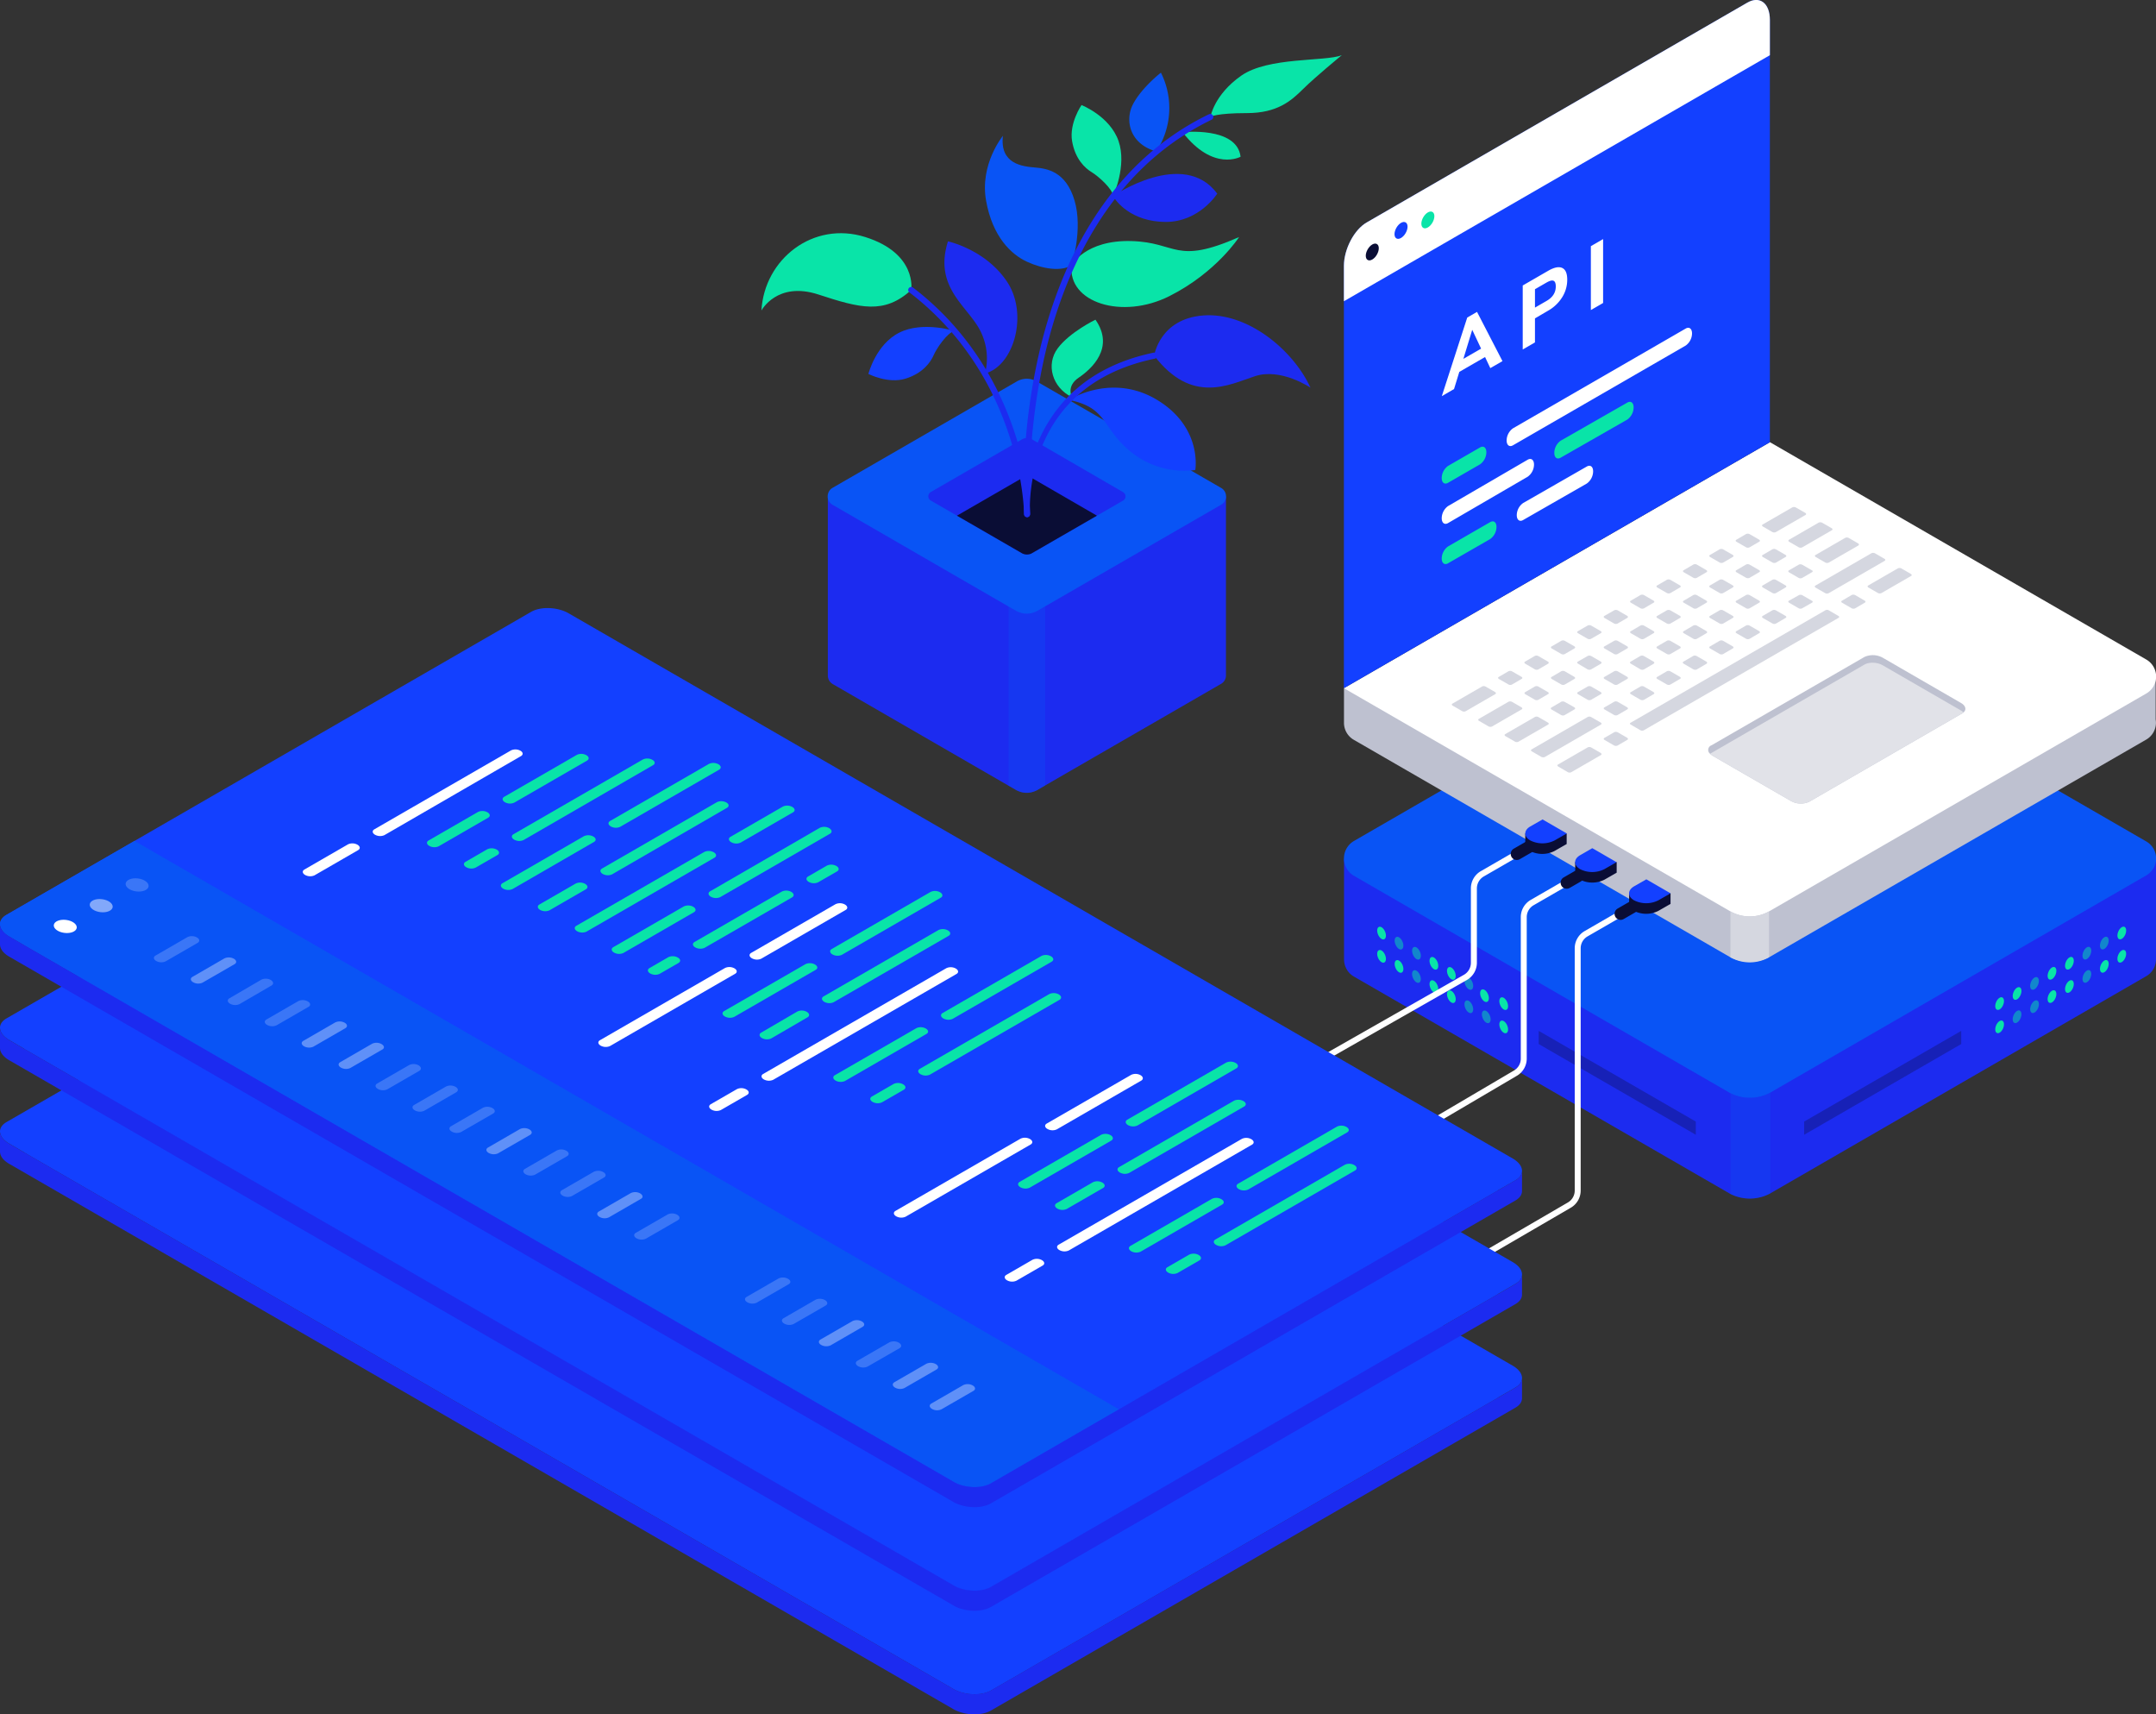 <svg xmlns="http://www.w3.org/2000/svg" viewBox="0 0 880.54 700"><rect x="0" y="0" width="880.54" height="700" fill="#333333" stroke="none"/><defs><style>.cls-1{fill:#1c2bf0;}.cls-2,.cls-3{fill:#0954f5;}.cls-3,.cls-6{opacity:0.3;}.cls-4,.cls-5{fill:#09e4a8;}.cls-5{opacity:0.5;}.cls-10,.cls-6{fill:#0a0d35;}.cls-7{fill:#bec1d0;}.cls-13,.cls-14,.cls-15,.cls-8{fill:#fff;}.cls-9{fill:#1340ff;}.cls-11{fill:#d5d7e0;}.cls-12{fill:#e1e2e8;}.cls-13{opacity:0.49;}.cls-14{opacity:0.2;}.cls-15{opacity:0.35;}</style></defs><g id="Layer_2" data-name="Layer 2"><g id="main-illustration-4"><g id="server"><path class="cls-1" d="M880.54,350.65V391.5a8,8,0,0,1-4,7.1L723,487.28l-.32.18-.15.07a17.62,17.62,0,0,1-15.76,0l-.15-.07L553,398.77a7.94,7.94,0,0,1-3-3,8.23,8.23,0,0,1-1.07-3.92V350.65h62.77L706.37,296a16.41,16.41,0,0,1,16.46,0l94.73,54.69Z"/><path class="cls-2" d="M876.52,357.47,723,446.13l-.32.18-.15.07a17.62,17.62,0,0,1-15.76,0l-.15-.07L553,357.62a8.23,8.23,0,0,1,0-14.25l153.38-88.56a16.45,16.45,0,0,1,16.48,0l153.67,88.74A8,8,0,0,1,876.52,357.47Z"/><path class="cls-3" d="M723,446.13v41.15l-.32.18-.15.07a17.62,17.62,0,0,1-15.76,0V446.38a17.62,17.62,0,0,0,15.76,0l.15-.07Z"/><ellipse class="cls-4" cx="816.68" cy="409.78" rx="2.74" ry="1.55" transform="translate(119.85 1000.81) rotate(-66.95)"/><ellipse class="cls-4" cx="823.81" cy="405.67" rx="2.74" ry="1.55" transform="translate(127.97 1004.86) rotate(-66.95)"/><ellipse class="cls-5" cx="830.94" cy="401.55" rx="2.74" ry="1.55" transform="translate(136.09 1008.92) rotate(-66.95)"/><ellipse class="cls-4" cx="838.07" cy="397.44" rx="2.74" ry="1.55" transform="translate(144.22 1012.97) rotate(-66.95)"/><ellipse class="cls-4" cx="845.19" cy="393.32" rx="2.74" ry="1.55" transform="translate(152.34 1017.03) rotate(-66.95)"/><ellipse class="cls-5" cx="852.32" cy="389.21" rx="2.74" ry="1.55" transform="translate(160.46 1021.08) rotate(-66.95)"/><ellipse class="cls-5" cx="859.45" cy="385.09" rx="2.74" ry="1.55" transform="translate(168.59 1025.13) rotate(-66.95)"/><ellipse class="cls-4" cx="866.58" cy="380.98" rx="2.74" ry="1.55" transform="translate(176.71 1029.19) rotate(-66.95)"/><ellipse class="cls-4" cx="816.68" cy="419.29" rx="2.74" ry="1.55" transform="translate(111.1 1006.59) rotate(-66.95)"/><ellipse class="cls-5" cx="823.81" cy="415.17" rx="2.74" ry="1.55" transform="translate(119.22 1010.64) rotate(-66.95)"/><ellipse class="cls-5" cx="830.94" cy="411.06" rx="2.74" ry="1.55" transform="translate(127.35 1014.7) rotate(-66.95)"/><ellipse class="cls-4" cx="838.07" cy="406.94" rx="2.74" ry="1.55" transform="translate(135.47 1018.75) rotate(-66.95)"/><ellipse class="cls-4" cx="845.19" cy="402.83" rx="2.74" ry="1.55" transform="translate(143.59 1022.81) rotate(-66.95)"/><ellipse class="cls-5" cx="852.32" cy="398.71" rx="2.74" ry="1.55" transform="translate(151.72 1026.86) rotate(-66.95)"/><ellipse class="cls-4" cx="859.45" cy="394.6" rx="2.74" ry="1.55" transform="translate(159.84 1030.92) rotate(-66.95)"/><ellipse class="cls-4" cx="866.58" cy="390.48" rx="2.74" ry="1.55" transform="translate(167.96 1034.97) rotate(-66.95)"/><ellipse class="cls-4" cx="614.14" cy="409.78" rx="1.55" ry="2.74" transform="translate(-111.42 273.19) rotate(-23.05)"/><ellipse class="cls-4" cx="607.01" cy="405.67" rx="1.55" ry="2.74" transform="matrix(0.92, -0.39, 0.39, 0.92, -110.37, 270.07)"/><ellipse class="cls-5" cx="599.89" cy="401.55" rx="1.55" ry="2.74" transform="translate(-109.33 266.95) rotate(-23.05)"/><ellipse class="cls-4" cx="592.76" cy="397.44" rx="1.55" ry="2.74" transform="translate(-108.29 263.83) rotate(-23.05)"/><ellipse class="cls-4" cx="585.63" cy="393.32" rx="1.55" ry="2.74" transform="translate(-107.25 260.71) rotate(-23.05)"/><ellipse class="cls-5" cx="578.5" cy="389.21" rx="1.55" ry="2.74" transform="translate(-106.2 257.59) rotate(-23.05)"/><ellipse class="cls-5" cx="571.38" cy="385.09" rx="1.55" ry="2.74" transform="translate(-105.16 254.47) rotate(-23.05)"/><ellipse class="cls-4" cx="564.25" cy="380.98" rx="1.55" ry="2.74" transform="translate(-104.12 251.35) rotate(-23.05)"/><ellipse class="cls-4" cx="614.14" cy="419.29" rx="1.55" ry="2.74" transform="translate(-115.14 273.95) rotate(-23.05)"/><ellipse class="cls-5" cx="607.01" cy="415.17" rx="1.55" ry="2.74" transform="translate(-114.09 270.83) rotate(-23.05)"/><ellipse class="cls-5" cx="599.89" cy="411.06" rx="1.55" ry="2.74" transform="translate(-113.05 267.71) rotate(-23.05)"/><ellipse class="cls-4" cx="592.76" cy="406.94" rx="1.55" ry="2.74" transform="translate(-112.01 264.59) rotate(-23.05)"/><ellipse class="cls-4" cx="585.63" cy="402.83" rx="1.55" ry="2.74" transform="translate(-110.97 261.47) rotate(-23.05)"/><ellipse class="cls-5" cx="578.5" cy="398.71" rx="1.55" ry="2.74" transform="translate(-109.93 258.35) rotate(-23.05)"/><ellipse class="cls-4" cx="571.38" cy="394.6" rx="1.55" ry="2.74" transform="translate(-108.88 255.23) rotate(-23.05)"/><ellipse class="cls-4" cx="564.25" cy="390.48" rx="1.55" ry="2.74" transform="translate(-107.84 252.11) rotate(-23.05)"/><polygon class="cls-6" points="800.99 426.3 736.84 463.34 736.84 457.95 800.99 420.92 800.99 426.3"/><polygon class="cls-6" points="628.43 426.3 692.58 463.34 692.58 457.95 628.43 420.92 628.43 426.3"/></g><g id="pc"><path class="cls-7" d="M876.52,302,722.65,390.8l-.16.08a17.6,17.6,0,0,1-15.75,0l-.16-.08L552.9,302.07a8,8,0,0,1-4-7V281h27.44a18.69,18.69,0,0,0,9.37-2.51l131.13-75.7a12.06,12.06,0,0,1,12,0l127.57,73.65a18.78,18.78,0,0,0,15.46,1.49l8.53-2.92v18.75A7.93,7.93,0,0,1,876.52,302Z"/><path class="cls-8" d="M876.52,283.2,722.65,372.05l-.16.08a16,16,0,0,1-15.75,0l-.16-.08L548.88,281l174-100.44,153.68,88.73A8,8,0,0,1,876.52,283.2Z"/><path class="cls-9" d="M722.84,180.57,548.87,281V108.57c0-6.83,4.16-14.77,9.28-17.73L713.57,1.11c5.12-3,9.27.19,9.27,7Z"/><path class="cls-8" d="M722.84,22.54,548.87,123V108.57c0-6.83,4.16-14.77,9.28-17.73L713.57,1.11c5.12-3,9.27.19,9.27,7Z"/><ellipse class="cls-10" cx="560.47" cy="102.89" rx="3.76" ry="2.17" transform="translate(191.12 536.83) rotate(-60)"/><ellipse class="cls-9" cx="571.81" cy="96.35" rx="3.76" ry="2.17" transform="matrix(0.5, -0.87, 0.87, 0.5, 202.47, 543.38)"/><ellipse class="cls-4" cx="583.16" cy="89.8" rx="3.76" ry="2.17" transform="translate(213.81 549.93) rotate(-60)"/><path class="cls-4" d="M604.46,189.6l-13.06,7.53c-1.42.82-2.58,0-2.58-1.95h0a6.19,6.19,0,0,1,2.58-4.94l13.06-7.53c1.43-.82,2.59,0,2.59,1.95h0A6.17,6.17,0,0,1,604.46,189.6Z"/><path class="cls-8" d="M688.47,141.09l-70.56,40.74c-1.42.83-2.58-.05-2.58-2h0a6.19,6.19,0,0,1,2.58-4.93l70.56-40.75c1.42-.82,2.58.05,2.58,2h0A6.19,6.19,0,0,1,688.47,141.09Z"/><path class="cls-4" d="M608.61,220.1,591.4,230c-1.42.83-2.58-.05-2.58-1.95h0a6.19,6.19,0,0,1,2.58-4.93l17.21-9.93c1.42-.83,2.58.05,2.58,1.95h0A6.19,6.19,0,0,1,608.61,220.1Z"/><path class="cls-8" d="M648.06,197.44l-26,14.9c-1.43.82-2.59-.05-2.59-2h0a6.17,6.17,0,0,1,2.59-4.94l26-14.9c1.43-.82,2.59,0,2.59,1.95h0A6.19,6.19,0,0,1,648.06,197.44Z"/><path class="cls-8" d="M623.93,194.65,591.4,213.58c-1.42.83-2.58-.05-2.58-2h0a6.22,6.22,0,0,1,2.58-4.94l32.53-18.93c1.43-.82,2.58.06,2.58,2h0A6.16,6.16,0,0,1,623.93,194.65Z"/><path class="cls-4" d="M664.61,171.32l-27.23,15.57c-1.43.82-2.58,0-2.58-2h0a6.16,6.16,0,0,1,2.58-4.93l27.23-15.57c1.42-.82,2.58,0,2.58,1.95h0A6.22,6.22,0,0,1,664.61,171.32Z"/><path class="cls-8" d="M608.66,150.31l-2.14-4.53L596,151.85l-2.15,7-5,2.91,10.39-32.1,4-2.31,10.39,20.1Zm-11-3.78,7.24-4.18-3.62-7.68Z"/><path class="cls-8" d="M621.9,116.57l10.39-6c2.46-1.42,4.37-1.8,5.74-1.16s2.05,2.24,2.05,4.81A13.44,13.44,0,0,1,638,121.4a16,16,0,0,1-5.74,5.46L626.9,130v9.81l-5,2.89Zm9.75,6.29q3.75-2.16,3.75-5.9c0-1.28-.31-2.06-.93-2.32s-1.56,0-2.82.71l-4.75,2.74v7.51Z"/><path class="cls-8" d="M649.73,126.6V100.51l5-2.89v26.09Z"/><path class="cls-11" d="M722.49,372.13v18.75a16,16,0,0,1-15.75,0V372.13A16,16,0,0,0,722.49,372.13Z"/><path class="cls-11" d="M610.71,283.41l-12.13,7a1.59,1.59,0,0,1-1.45-.06l-3.83-2.21c-.43-.25-.48-.62-.11-.84l12.13-7a1.59,1.59,0,0,1,1.45.06l3.84,2.21C611,282.82,611.08,283.2,610.71,283.41Z"/><path class="cls-11" d="M737.39,210.27l-12.13,7a1.65,1.65,0,0,1-1.45-.06L720,215c-.43-.25-.48-.62-.11-.84l12.13-7a1.62,1.62,0,0,1,1.45.06l3.84,2.21C737.72,209.68,737.76,210.06,737.39,210.27Z"/><path class="cls-11" d="M621.49,277.19l-4,2.33a1.59,1.59,0,0,1-1.45-.06l-3.84-2.21c-.43-.25-.47-.63-.1-.84l4-2.34a1.65,1.65,0,0,1,1.45.06l3.84,2.22C621.82,276.6,621.86,277,621.49,277.19Z"/><path class="cls-11" d="M632.27,271l-4,2.34a1.65,1.65,0,0,1-1.45-.06L622.94,271c-.43-.25-.47-.62-.1-.84l4-2.33a1.64,1.64,0,0,1,1.46.06l3.83,2.21C632.6,270.37,632.65,270.75,632.27,271Z"/><path class="cls-11" d="M643.06,264.74l-4,2.33a1.59,1.59,0,0,1-1.45-.06l-3.83-2.21c-.43-.25-.48-.63-.11-.84l4-2.33a1.61,1.61,0,0,1,1.46.06L643,263.9C643.38,264.15,643.43,264.52,643.06,264.74Z"/><path class="cls-11" d="M653.84,258.51l-4.05,2.34a1.62,1.62,0,0,1-1.45-.06l-3.83-2.22c-.43-.24-.48-.62-.11-.83l4.05-2.34a1.62,1.62,0,0,1,1.45.06l3.83,2.21C654.16,257.92,654.21,258.3,653.84,258.51Z"/><path class="cls-11" d="M664.62,252.29l-4,2.33a1.59,1.59,0,0,1-1.45-.06l-3.83-2.21c-.43-.25-.48-.62-.11-.84l4.05-2.33a1.59,1.59,0,0,1,1.45.06l3.83,2.21C664.94,251.7,665,252.07,664.62,252.29Z"/><path class="cls-11" d="M675.4,246.06l-4,2.34a1.64,1.64,0,0,1-1.46-.06l-3.83-2.22c-.43-.24-.48-.62-.1-.83l4-2.34a1.62,1.62,0,0,1,1.45.06l3.83,2.22C675.72,245.47,675.77,245.85,675.4,246.06Z"/><path class="cls-11" d="M686.18,239.84l-4,2.33a1.59,1.59,0,0,1-1.45-.06l-3.84-2.21c-.43-.25-.48-.62-.1-.84l4-2.33a1.59,1.59,0,0,1,1.45.06l3.84,2.21C686.51,239.25,686.55,239.62,686.18,239.84Z"/><path class="cls-11" d="M697,233.61l-4,2.34a1.62,1.62,0,0,1-1.45-.06l-3.84-2.21c-.43-.25-.47-.63-.1-.84l4-2.34a1.62,1.62,0,0,1,1.45.06l3.84,2.22C697.29,233,697.33,233.4,697,233.61Z"/><path class="cls-11" d="M707.74,227.39l-4,2.33a1.59,1.59,0,0,1-1.45-.06l-3.84-2.21c-.43-.25-.47-.62-.1-.84l4-2.33a1.59,1.59,0,0,1,1.45.06l3.84,2.21C708.07,226.8,708.11,227.18,707.74,227.39Z"/><path class="cls-11" d="M718.52,221.17l-4,2.33a1.62,1.62,0,0,1-1.45-.06l-3.84-2.21c-.42-.25-.47-.63-.1-.84l4-2.34a1.67,1.67,0,0,1,1.46.06l3.83,2.22C718.85,220.58,718.9,221,718.52,221.17Z"/><path class="cls-11" d="M621.49,289.64l-12.13,7a1.62,1.62,0,0,1-1.45-.06l-3.83-2.22c-.43-.24-.48-.62-.11-.83l12.13-7a1.65,1.65,0,0,1,1.45.06l3.84,2.22C621.82,289.05,621.86,289.42,621.49,289.64Z"/><path class="cls-11" d="M748.17,216.5l-12.13,7a1.62,1.62,0,0,1-1.45-.06l-3.83-2.21c-.43-.25-.48-.63-.11-.84l12.13-7a1.62,1.62,0,0,1,1.45.07l3.84,2.21C748.5,215.91,748.54,216.28,748.17,216.5Z"/><path class="cls-11" d="M632.27,283.41l-4,2.34a1.65,1.65,0,0,1-1.45-.06l-3.84-2.22c-.43-.25-.47-.62-.1-.84l4-2.33a1.61,1.61,0,0,1,1.46.06l3.83,2.21C632.6,282.82,632.65,283.2,632.27,283.41Z"/><path class="cls-11" d="M643.06,277.19l-4,2.33a1.59,1.59,0,0,1-1.45-.06l-3.83-2.21c-.43-.25-.48-.63-.11-.84l4-2.34a1.67,1.67,0,0,1,1.46.06l3.83,2.22C643.38,276.6,643.43,277,643.06,277.19Z"/><path class="cls-11" d="M653.84,271l-4.05,2.34a1.65,1.65,0,0,1-1.45-.06L644.51,271c-.43-.25-.48-.62-.11-.84l4.05-2.33a1.62,1.62,0,0,1,1.45.06l3.83,2.21C654.16,270.37,654.21,270.75,653.84,271Z"/><path class="cls-11" d="M664.62,264.74l-4,2.33a1.59,1.59,0,0,1-1.45-.06l-3.83-2.21c-.43-.25-.48-.63-.11-.84l4.05-2.33a1.59,1.59,0,0,1,1.45.06l3.83,2.21C664.94,264.15,665,264.52,664.62,264.74Z"/><path class="cls-11" d="M675.4,258.51l-4,2.34a1.64,1.64,0,0,1-1.46-.06l-3.83-2.22c-.43-.24-.48-.62-.1-.83l4-2.34a1.62,1.62,0,0,1,1.45.06l3.83,2.21C675.72,257.92,675.77,258.3,675.4,258.51Z"/><path class="cls-11" d="M686.18,252.29l-4,2.33a1.59,1.59,0,0,1-1.45-.06l-3.84-2.21c-.43-.25-.48-.62-.1-.84l4-2.33a1.59,1.59,0,0,1,1.45.06l3.84,2.21C686.51,251.7,686.55,252.07,686.18,252.29Z"/><path class="cls-11" d="M697,246.06l-4,2.34a1.62,1.62,0,0,1-1.45-.06l-3.84-2.22c-.43-.24-.47-.62-.1-.83l4-2.34A1.62,1.62,0,0,1,693,243l3.84,2.22C697.29,245.47,697.33,245.85,697,246.06Z"/><path class="cls-11" d="M707.74,239.84l-4,2.33a1.59,1.59,0,0,1-1.45-.06l-3.84-2.21c-.43-.25-.47-.62-.1-.84l4-2.33a1.59,1.59,0,0,1,1.45.06l3.84,2.21C708.07,239.25,708.11,239.62,707.74,239.84Z"/><path class="cls-11" d="M718.52,233.61l-4,2.34a1.62,1.62,0,0,1-1.45-.06l-3.84-2.21c-.43-.25-.47-.63-.1-.84l4-2.34a1.64,1.64,0,0,1,1.46.06l3.83,2.22C718.85,233,718.9,233.4,718.52,233.61Z"/><path class="cls-11" d="M729.31,227.39l-4,2.33a1.59,1.59,0,0,1-1.45-.06L720,227.45c-.43-.25-.48-.62-.11-.84l4-2.33a1.61,1.61,0,0,1,1.46.06l3.83,2.21C729.63,226.8,729.68,227.18,729.31,227.39Z"/><path class="cls-11" d="M632.27,295.86l-12.13,7a1.59,1.59,0,0,1-1.45-.06l-3.83-2.21c-.43-.25-.48-.62-.11-.84l12.13-7a1.61,1.61,0,0,1,1.46.06l3.83,2.21C632.6,295.27,632.65,295.65,632.27,295.86Z"/><path class="cls-11" d="M759,222.72l-12.13,7a1.59,1.59,0,0,1-1.45-.06l-3.83-2.21c-.43-.25-.48-.62-.11-.84l12.13-7a1.61,1.61,0,0,1,1.46.06l3.83,2.21C759.28,222.13,759.33,222.51,759,222.72Z"/><path class="cls-11" d="M643.05,289.64,639,292a1.59,1.59,0,0,1-1.45-.06l-3.83-2.21c-.43-.25-.48-.63-.11-.84l4-2.34a1.67,1.67,0,0,1,1.46.06L643,288.8C643.38,289.05,643.43,289.42,643.05,289.64Z"/><path class="cls-11" d="M653.84,283.41l-4.05,2.34a1.65,1.65,0,0,1-1.45-.06l-3.83-2.22c-.43-.25-.48-.62-.11-.84l4.05-2.33a1.59,1.59,0,0,1,1.45.06l3.83,2.21C654.16,282.82,654.21,283.2,653.84,283.41Z"/><path class="cls-11" d="M664.62,277.19l-4,2.33a1.59,1.59,0,0,1-1.45-.06l-3.83-2.21c-.43-.25-.48-.63-.11-.84l4.05-2.34a1.65,1.65,0,0,1,1.45.06l3.83,2.22C664.94,276.6,665,277,664.62,277.19Z"/><path class="cls-11" d="M675.4,271l-4,2.34a1.67,1.67,0,0,1-1.46-.06L666.07,271c-.43-.25-.48-.62-.1-.84l4-2.33a1.62,1.62,0,0,1,1.45.06l3.83,2.21C675.72,270.37,675.77,270.75,675.4,271Z"/><path class="cls-11" d="M686.18,264.74l-4,2.33a1.59,1.59,0,0,1-1.45-.06l-3.84-2.21c-.43-.25-.48-.63-.1-.84l4-2.33a1.59,1.59,0,0,1,1.45.06l3.84,2.21C686.51,264.15,686.55,264.52,686.18,264.74Z"/><path class="cls-11" d="M697,258.51l-4,2.34a1.62,1.62,0,0,1-1.45-.06l-3.84-2.22c-.43-.24-.47-.62-.1-.83l4-2.34a1.62,1.62,0,0,1,1.45.06l3.84,2.21C697.29,257.92,697.33,258.3,697,258.51Z"/><path class="cls-11" d="M707.74,252.29l-4,2.33a1.59,1.59,0,0,1-1.45-.06l-3.84-2.21c-.43-.25-.47-.62-.1-.84l4-2.33a1.59,1.59,0,0,1,1.45.06l3.84,2.21C708.07,251.7,708.11,252.07,707.74,252.29Z"/><path class="cls-11" d="M718.52,246.06l-4,2.34a1.62,1.62,0,0,1-1.45-.06l-3.84-2.22c-.43-.24-.47-.62-.1-.83l4-2.34a1.64,1.64,0,0,1,1.46.06l3.83,2.22C718.85,245.47,718.9,245.85,718.52,246.06Z"/><path class="cls-11" d="M729.31,239.84l-4,2.33a1.59,1.59,0,0,1-1.45-.06L720,239.9c-.43-.25-.48-.62-.11-.84l4-2.33a1.61,1.61,0,0,1,1.46.06L729.2,239C729.63,239.25,729.68,239.62,729.31,239.84Z"/><path class="cls-11" d="M740.09,233.61,736,236a1.62,1.62,0,0,1-1.45-.06l-3.83-2.22c-.43-.24-.48-.62-.11-.83l4.05-2.34a1.62,1.62,0,0,1,1.45.06l3.83,2.22C740.41,233,740.46,233.4,740.09,233.61Z"/><path class="cls-11" d="M653.84,308.31l-12.13,7a1.59,1.59,0,0,1-1.45-.06L636.42,313c-.43-.25-.48-.63-.1-.84l12.13-7a1.59,1.59,0,0,1,1.45.06l3.83,2.21C654.16,307.72,654.21,308.09,653.84,308.31Z"/><path class="cls-11" d="M780.52,235.17l-12.13,7a1.59,1.59,0,0,1-1.45-.06l-3.84-2.21c-.43-.25-.48-.62-.1-.84l12.13-7a1.59,1.59,0,0,1,1.45.06l3.83,2.21C780.84,234.58,780.89,235,780.52,235.17Z"/><path class="cls-11" d="M664.62,302.09l-4,2.33a1.62,1.62,0,0,1-1.45-.06l-3.83-2.21c-.43-.25-.48-.63-.11-.84l4.05-2.34a1.62,1.62,0,0,1,1.45.06l3.83,2.22C664.94,301.49,665,301.87,664.62,302.09Z"/><path class="cls-11" d="M666,295.86l4,2.33a1.46,1.46,0,0,0,1.35,0l79.51-45.9a.41.41,0,0,0,0-.78l-4-2.33a1.44,1.44,0,0,0-1.34,0L666,295.08C665.59,295.3,665.59,295.65,666,295.86Z"/><path class="cls-11" d="M761.65,246.06l-4,2.34a1.64,1.64,0,0,1-1.46-.06l-3.83-2.22c-.43-.24-.48-.62-.1-.83l4-2.34a1.62,1.62,0,0,1,1.45.06l3.83,2.22C762,245.47,762,245.85,761.65,246.06Z"/><path class="cls-11" d="M653.84,295.86l-22.91,13.23a1.64,1.64,0,0,1-1.46-.06l-3.83-2.22c-.43-.24-.48-.62-.1-.83l22.91-13.23a1.59,1.59,0,0,1,1.45.06l3.83,2.21C654.16,295.27,654.21,295.65,653.84,295.86Z"/><path class="cls-11" d="M769.73,229l-22.91,13.22a1.59,1.59,0,0,1-1.45-.06l-3.83-2.21c-.43-.25-.48-.62-.11-.84l22.91-13.23a1.67,1.67,0,0,1,1.46.06l3.83,2.22C770.06,228.36,770.11,228.73,769.73,229Z"/><path class="cls-11" d="M664.62,289.64l-4,2.33a1.62,1.62,0,0,1-1.45-.06l-3.83-2.21c-.43-.25-.48-.63-.11-.84l4.05-2.34a1.65,1.65,0,0,1,1.45.06l3.83,2.22C664.94,289.05,665,289.42,664.62,289.64Z"/><path class="cls-11" d="M675.4,283.41l-4,2.34a1.67,1.67,0,0,1-1.46-.06l-3.83-2.22c-.43-.25-.48-.62-.1-.84l4-2.33a1.59,1.59,0,0,1,1.45.06l3.83,2.21C675.72,282.82,675.77,283.2,675.4,283.41Z"/><path class="cls-11" d="M686.18,277.19l-4,2.33a1.59,1.59,0,0,1-1.45-.06l-3.84-2.21c-.43-.25-.48-.63-.1-.84l4-2.34a1.65,1.65,0,0,1,1.45.06l3.84,2.22C686.51,276.6,686.55,277,686.18,277.19Z"/><path class="cls-11" d="M697,271l-4,2.34a1.65,1.65,0,0,1-1.45-.06L687.63,271c-.43-.25-.47-.62-.1-.84l4-2.33a1.62,1.62,0,0,1,1.45.06l3.84,2.21C697.29,270.37,697.33,270.75,697,271Z"/><path class="cls-11" d="M707.74,264.74l-4,2.33a1.59,1.59,0,0,1-1.45-.06l-3.84-2.21c-.43-.25-.47-.63-.1-.84l4-2.33a1.59,1.59,0,0,1,1.45.06l3.84,2.21C708.07,264.15,708.11,264.52,707.74,264.74Z"/><path class="cls-11" d="M718.52,258.51l-4,2.34a1.62,1.62,0,0,1-1.45-.06l-3.84-2.22c-.43-.24-.47-.62-.1-.84l4-2.33a1.64,1.64,0,0,1,1.46.06l3.83,2.21C718.85,257.92,718.9,258.3,718.52,258.51Z"/><path class="cls-11" d="M729.31,252.29l-4,2.33a1.59,1.59,0,0,1-1.45-.06L720,252.35c-.43-.25-.48-.62-.11-.84l4-2.33a1.61,1.61,0,0,1,1.46.06l3.83,2.21C729.63,251.7,729.68,252.07,729.31,252.29Z"/><path class="cls-11" d="M740.09,246.06,736,248.4a1.62,1.62,0,0,1-1.45-.06l-3.83-2.22c-.43-.24-.48-.62-.11-.83L734.7,243a1.62,1.62,0,0,1,1.45.06l3.83,2.22C740.41,245.47,740.46,245.85,740.09,246.06Z"/><path class="cls-7" d="M801.92,290.9a3.54,3.54,0,0,1-.54.39l-62.46,36.07a8.29,8.29,0,0,1-7.49-.31l-31.89-18.41a5.56,5.56,0,0,1-1.07-.82,2,2,0,0,1,.53-3.5l62.47-36.08a8.36,8.36,0,0,1,7.49.33L800.84,287C802.84,288.12,803.24,289.78,801.92,290.9Z"/><path class="cls-12" d="M801.92,290.9a3.54,3.54,0,0,1-.54.39l-62.46,36.07a8.29,8.29,0,0,1-7.49-.31l-31.89-18.41a5.56,5.56,0,0,1-1.07-.82,2.69,2.69,0,0,1,.53-.39l62.47-36.07c1.92-1.11,5.26-1,7.49.31l31.88,18.42A5.25,5.25,0,0,1,801.92,290.9Z"/></g><g id="wires"><path class="cls-10" d="M655,352l-4.64-2.68L645.69,352h-2.38l.05,4.66a3.64,3.64,0,0,0,2,2.53h0a11,11,0,0,0,9.91,0l5-2.86V352Z"/><path class="cls-9" d="M645.36,354.9h0c-2.74-1.58-2.74-4.14,0-5.72l4.95-2.86,9.91,5.72-5,2.86A11,11,0,0,1,645.36,354.9Z"/><path class="cls-8" d="M576,464.69a1.24,1.24,0,0,1-.63-2.3l42.92-25.26a5.62,5.62,0,0,0,2.82-4.87V374.48a8.13,8.13,0,0,1,4-7l14.08-8.13a1.24,1.24,0,0,1,1.24,2.14l-14.08,8.13a5.63,5.63,0,0,0-2.81,4.87v57.78a8.13,8.13,0,0,1-4.05,7l-42.91,25.25A1.22,1.22,0,0,1,576,464.69Z"/><path class="cls-10" d="M639.85,362.88a2.47,2.47,0,0,1-1.23-4.61l4.52-2.61a2.47,2.47,0,0,1,2.47,4.28l-4.52,2.61A2.53,2.53,0,0,1,639.85,362.88Z"/><path class="cls-10" d="M677,364.76l-4.63-2.67-4.63,2.66h-2.38l0,4.66a3.64,3.64,0,0,0,2,2.53h0a11,11,0,0,0,9.91,0l5-2.86v-4.32Z"/><path class="cls-9" d="M667.39,367.62h0c-2.73-1.58-2.73-4.14,0-5.72l5-2.86,9.9,5.72-5,2.86A11,11,0,0,1,667.39,367.62Z"/><path class="cls-8" d="M545.85,548.65a1.24,1.24,0,0,1-.63-2.31L640.32,491a5.64,5.64,0,0,0,2.82-4.87V387.2a8.13,8.13,0,0,1,4-7l14.08-8.13a1.24,1.24,0,0,1,1.24,2.14l-14.08,8.13a5.63,5.63,0,0,0-2.81,4.87v98.93a8.11,8.11,0,0,1-4.05,7l-95.09,55.34A1.29,1.29,0,0,1,545.85,548.65Z"/><path class="cls-10" d="M661.88,375.6a2.47,2.47,0,0,1-1.23-4.61l4.76-2.75a2.47,2.47,0,0,1,2.47,4.28l-4.76,2.75A2.53,2.53,0,0,1,661.88,375.6Z"/><path class="cls-10" d="M634.57,340.3l-4.63-2.67-4.62,2.67h-2.38l0,4.65a3.65,3.65,0,0,0,2,2.54h0a11,11,0,0,0,9.91,0l5-2.86v-4.32Z"/><path class="cls-9" d="M625,343.17h0c-2.74-1.58-2.74-4.14,0-5.72l5-2.86,9.91,5.72-5,2.86A11,11,0,0,1,625,343.17Z"/><path class="cls-8" d="M529.68,439.52a1.24,1.24,0,0,1-.61-2.31L597.93,398a5.64,5.64,0,0,0,2.8-4.87V362.74a8.13,8.13,0,0,1,4-7l14.08-8.13a1.24,1.24,0,0,1,1.69.46,1.23,1.23,0,0,1-.45,1.68L606,357.87a5.65,5.65,0,0,0-2.82,4.87v30.35a8.13,8.13,0,0,1-4,7l-68.87,39.25A1.22,1.22,0,0,1,529.68,439.52Z"/><path class="cls-10" d="M619.48,351.14a2.47,2.47,0,0,1-1.24-4.61l4.85-2.79a2.47,2.47,0,0,1,2.47,4.28l-4.84,2.79A2.43,2.43,0,0,1,619.48,351.14Z"/></g><g id="data-1"><path class="cls-1" d="M611.83,570.64,457,660.06l-52.28,30.17c-3.93,2.28-10.8,2-15.34-.63L9.79,470.48l59.4-34.29,147.74-85.31c3.94-2.28,10.82-2,15.36.63Z"/><path class="cls-9" d="M621.61,562.68c0,1.44-.87,2.81-2.64,3.84l-7.14,4.12L457,660.06l-52.28,30.17c-3.93,2.28-10.8,2-15.34-.63L9.79,470.48l-6-3.49-.45-.27a10.51,10.51,0,0,1-1.83-1.48,7.69,7.69,0,0,1-.53-.63A4.5,4.5,0,0,1,0,462c0-1.44.88-2.81,2.66-3.84L54.94,428l162-93.54c3.94-2.28,10.82-2,15.36.63L617.86,557.66C620.34,559.1,621.61,560.94,621.61,562.68Z"/><path class="cls-1" d="M621.61,562.68v8.23c0,1.44-.87,2.81-2.64,3.84L404.68,698.46a3.23,3.23,0,0,1-.49.25c-3.43,1.73-8.71,1.69-12.89.07a13.67,13.67,0,0,1-2-.95L3.77,475.22C1.28,473.78,0,472,0,470.2V462a4.5,4.5,0,0,0,1,2.64,6.1,6.1,0,0,0,.53.63,8.74,8.74,0,0,0,1.83,1.48l.45.27,6,3.49L389.34,689.6a13.67,13.67,0,0,0,2,.95c4.18,1.62,9.46,1.66,12.89-.07a3.23,3.23,0,0,0,.49-.25L457,660.06l154.87-89.42,7.14-4.12C620.74,565.49,621.61,564.12,621.61,562.68Z"/></g><g id="data-2"><path class="cls-1" d="M611.83,528.34,457,617.76l-52.28,30.17c-3.93,2.28-10.8,2-15.34-.63L9.79,428.18l59.4-34.29,147.74-85.31c3.94-2.27,10.82-2,15.36.63Z"/><path class="cls-9" d="M621.61,520.38c0,1.44-.87,2.81-2.64,3.84l-7.14,4.12L457,617.76l-52.28,30.17c-3.93,2.28-10.8,2-15.34-.63L9.79,428.18l-6-3.49-.45-.27a10.51,10.51,0,0,1-1.83-1.48,7.69,7.69,0,0,1-.53-.63A4.5,4.5,0,0,1,0,419.67c0-1.44.88-2.81,2.66-3.84l52.28-30.17,162-93.54c3.94-2.27,10.82-2,15.36.63L617.86,515.36C620.34,516.8,621.61,518.64,621.61,520.38Z"/><path class="cls-1" d="M621.61,520.38v8.23c0,1.44-.87,2.81-2.64,3.84L404.68,656.16a3.23,3.23,0,0,1-.49.25c-3.43,1.73-8.71,1.69-12.89.07a13.67,13.67,0,0,1-2-1L3.77,432.92c-2.49-1.44-3.77-3.27-3.77-5v-8.23a4.5,4.5,0,0,0,1,2.64,6.1,6.1,0,0,0,.53.63,8.74,8.74,0,0,0,1.83,1.48l.45.27,6,3.49L389.34,647.3a13.67,13.67,0,0,0,2,1c4.18,1.62,9.46,1.66,12.89-.07a3.23,3.23,0,0,0,.49-.25L457,617.76l154.87-89.42,7.14-4.12C620.74,523.19,621.61,521.82,621.61,520.38Z"/></g><g id="data-3"><path class="cls-1" d="M611.83,486,457,575.46l-52.28,30.17c-3.93,2.28-10.8,2-15.34-.63L9.79,385.88l59.4-34.29,147.74-85.31c3.94-2.27,10.82-2,15.36.63Z"/><path class="cls-9" d="M621.61,478.08c0,1.44-.87,2.81-2.64,3.84L611.83,486,457,575.46l-52.28,30.17c-3.93,2.28-10.8,2-15.34-.63L9.79,385.88l-6-3.49c-.15-.09-.3-.17-.45-.27a10.51,10.51,0,0,1-1.83-1.48A7.69,7.69,0,0,1,1,380,4.5,4.5,0,0,1,0,377.37c0-1.44.88-2.81,2.66-3.84l52.28-30.17,162-93.54c3.94-2.27,10.82-2,15.36.63L617.86,473.06C620.34,474.5,621.61,476.34,621.61,478.08Z"/><path class="cls-2" d="M457,575.46l-52.28,30.17a3.23,3.23,0,0,1-.49.25c-3.43,1.73-8.71,1.69-12.89.07a13.67,13.67,0,0,1-2-1L9.79,385.88l-6-3.49c-.15-.09-.3-.17-.45-.27a8.74,8.74,0,0,1-1.83-1.48A7.69,7.69,0,0,1,1,380,4.5,4.5,0,0,1,0,377.37c0-1.44.88-2.81,2.66-3.84l52.28-30.17,14.25,8.23Z"/><ellipse class="cls-8" cx="26.66" cy="378.26" rx="2.67" ry="4.72" transform="translate(-352.05 358.96) rotate(-83.05)"/><ellipse class="cls-13" cx="41.33" cy="369.79" rx="2.67" ry="4.72" transform="translate(-330.74 366.08) rotate(-83.05)"/><ellipse class="cls-14" cx="56" cy="361.32" rx="2.67" ry="4.72" transform="translate(-309.44 373.2) rotate(-83.05)"/><path class="cls-14" d="M80.7,385l-13.06,7.54a4.25,4.25,0,0,1-3.84-.16h0c-1.14-.65-1.26-1.64-.28-2.21l13.07-7.55a4.28,4.28,0,0,1,3.84.16h0C81.56,383.42,81.69,384.41,80.7,385Z"/><path class="cls-15" d="M95.79,393.69l-13.07,7.54a4.23,4.23,0,0,1-3.83-.16h0c-1.14-.65-1.26-1.64-.28-2.21l13.07-7.55a4.31,4.31,0,0,1,3.84.16h0C96.65,392.13,96.78,393.12,95.79,393.69Z"/><path class="cls-14" d="M110.88,402.4,97.81,410a4.31,4.31,0,0,1-3.84-.16h0c-1.13-.66-1.26-1.65-.27-2.22L106.77,400a4.26,4.26,0,0,1,3.83.15h0C111.74,400.84,111.86,401.83,110.88,402.4Z"/><path class="cls-14" d="M126,411.11l-13.07,7.55a4.31,4.31,0,0,1-3.84-.16h0c-1.13-.66-1.26-1.65-.27-2.22l13.06-7.54a4.25,4.25,0,0,1,3.84.16h0C126.83,409.55,127,410.54,126,411.11Z"/><path class="cls-15" d="M141.06,419.82,128,427.37a4.28,4.28,0,0,1-3.84-.16h0c-1.14-.66-1.26-1.65-.27-2.22l13.06-7.54a4.25,4.25,0,0,1,3.84.16h0C141.92,418.26,142,419.26,141.06,419.82Z"/><path class="cls-15" d="M156.15,428.53l-13.07,7.55a4.25,4.25,0,0,1-3.84-.16h0c-1.14-.66-1.26-1.65-.28-2.22L152,426.16a4.25,4.25,0,0,1,3.84.16h0C157,427,157.13,428,156.15,428.53Z"/><path class="cls-14" d="M171.23,437.25l-13.06,7.54a4.25,4.25,0,0,1-3.84-.16h0c-1.14-.65-1.26-1.65-.28-2.22l13.07-7.54A4.25,4.25,0,0,1,171,435h0C172.09,435.69,172.22,436.68,171.23,437.25Z"/><path class="cls-14" d="M186.32,446l-13.06,7.54a4.25,4.25,0,0,1-3.84-.16h0c-1.14-.65-1.26-1.65-.28-2.21l13.07-7.55a4.25,4.25,0,0,1,3.84.16h0C187.18,444.4,187.31,445.39,186.32,446Z"/><path class="cls-14" d="M201.41,454.67l-13.07,7.54a4.25,4.25,0,0,1-3.84-.16h0c-1.13-.65-1.26-1.64-.27-2.21l13.07-7.55a4.26,4.26,0,0,1,3.83.16h0C202.27,453.11,202.39,454.1,201.41,454.67Z"/><path class="cls-15" d="M216.5,463.38l-13.07,7.54a4.28,4.28,0,0,1-3.84-.15h0c-1.13-.66-1.26-1.65-.27-2.22L212.38,461a4.31,4.31,0,0,1,3.84.16h0C217.36,461.82,217.48,462.81,216.5,463.38Z"/><path class="cls-14" d="M231.59,472.09l-13.07,7.55a4.31,4.31,0,0,1-3.84-.16h0c-1.14-.66-1.26-1.65-.27-2.22l13.06-7.54a4.28,4.28,0,0,1,3.84.15h0C232.45,470.53,232.57,471.52,231.59,472.09Z"/><path class="cls-14" d="M246.68,480.8l-13.07,7.55a4.28,4.28,0,0,1-3.84-.16h0c-1.14-.66-1.26-1.65-.28-2.22l13.07-7.54a4.25,4.25,0,0,1,3.84.16h0C247.54,479.24,247.66,480.23,246.68,480.8Z"/><path class="cls-15" d="M261.76,489.51l-13.06,7.55a4.25,4.25,0,0,1-3.84-.16h0c-1.14-.66-1.26-1.65-.28-2.22l13.07-7.54a4.25,4.25,0,0,1,3.84.16h0C262.62,488,262.75,489,261.76,489.51Z"/><path class="cls-14" d="M276.85,498.23l-13.06,7.54a4.25,4.25,0,0,1-3.84-.16h0c-1.14-.66-1.26-1.65-.28-2.22l13.07-7.54a4.25,4.25,0,0,1,3.84.16h0C277.71,496.66,277.84,497.66,276.85,498.23Z"/><path class="cls-8" d="M146.26,347.13l-17.82,10.29a4.31,4.31,0,0,1-3.84-.16h0c-1.13-.66-1.26-1.65-.27-2.22l17.82-10.29a4.28,4.28,0,0,1,3.84.16h0C147.12,345.57,147.25,346.56,146.26,347.13Z"/><path class="cls-8" d="M212.78,308.72,157,341a4.31,4.31,0,0,1-3.84-.16h0c-1.13-.66-1.26-1.65-.27-2.22l55.83-32.23a4.28,4.28,0,0,1,3.84.15h0C213.65,307.16,213.77,308.15,212.78,308.72Z"/><path class="cls-8" d="M300.23,397.61l-51.08,29.5a4.31,4.31,0,0,1-3.84-.16h0c-1.13-.66-1.26-1.65-.27-2.22l51.08-29.49a4.25,4.25,0,0,1,3.84.16h0C301.09,396.05,301.21,397.05,300.23,397.61Z"/><path class="cls-8" d="M345.37,371.55l-34.45,19.89a4.25,4.25,0,0,1-3.84-.16h0c-1.13-.65-1.26-1.65-.27-2.21l34.45-19.89a4.25,4.25,0,0,1,3.84.16h0C346.23,370,346.36,371,345.37,371.55Z"/><path class="cls-8" d="M305.11,447.07l-10.69,6.17a4.25,4.25,0,0,1-3.84-.16h0c-1.14-.66-1.26-1.65-.28-2.22L301,444.69a4.25,4.25,0,0,1,3.84.16h0C306,445.51,306.09,446.5,305.11,447.07Z"/><path class="cls-8" d="M390.64,397.69l-74.84,43.2a4.28,4.28,0,0,1-3.84-.15h0c-1.14-.66-1.26-1.65-.28-2.22l74.84-43.21a4.25,4.25,0,0,1,3.84.16h0C391.5,396.13,391.62,397.12,390.64,397.69Z"/><path class="cls-4" d="M199.36,333.89l-20.19,11.66a4.25,4.25,0,0,1-3.84-.16h0c-1.14-.65-1.26-1.65-.28-2.21l20.2-11.66a4.25,4.25,0,0,1,3.84.16h0C200.22,332.33,200.35,333.32,199.36,333.89Z"/><path class="cls-4" d="M239.75,310.57l-29.7,17.15a4.23,4.23,0,0,1-3.83-.16h0c-1.14-.66-1.26-1.65-.28-2.22l29.7-17.14a4.25,4.25,0,0,1,3.84.16h0C240.61,309,240.74,310,239.75,310.57Z"/><path class="cls-4" d="M266.72,312.43,213.84,343a4.25,4.25,0,0,1-3.84-.16h0c-1.14-.66-1.26-1.65-.28-2.22l52.88-30.53a4.25,4.25,0,0,1,3.84.16h0C267.58,310.87,267.7,311.86,266.72,312.43Z"/><path class="cls-4" d="M203.15,349.13l-8.89,5.13a4.25,4.25,0,0,1-3.84-.16h0c-1.14-.65-1.26-1.64-.28-2.21l8.89-5.13a4.28,4.28,0,0,1,3.84.15h0C204,347.57,204.13,348.56,203.15,349.13Z"/><path class="cls-4" d="M296.9,329.85,250,357a4.25,4.25,0,0,1-3.84-.16h0c-1.13-.65-1.26-1.65-.27-2.21l46.94-27.11a4.31,4.31,0,0,1,3.84.16h0C297.76,328.29,297.88,329.28,296.9,329.85Z"/><path class="cls-4" d="M239.26,363.12l-14.83,8.57a4.29,4.29,0,0,1-3.83-.16h0c-1.14-.66-1.26-1.65-.28-2.22l14.83-8.56a4.25,4.25,0,0,1,3.84.16h0C240.12,361.56,240.25,362.56,239.26,363.12Z"/><path class="cls-4" d="M323.47,366.43,287.79,387a4.31,4.31,0,0,1-3.84-.16h0c-1.14-.66-1.26-1.65-.28-2.22l35.68-20.6a4.25,4.25,0,0,1,3.84.16h0C324.33,364.87,324.45,365.86,323.47,366.43Z"/><path class="cls-4" d="M277.1,393.2l-7.7,4.44a4.25,4.25,0,0,1-3.84-.16h0c-1.14-.65-1.26-1.64-.28-2.21l7.7-4.45a4.28,4.28,0,0,1,3.84.16h0C278,391.64,278.08,392.63,277.1,393.2Z"/><path class="cls-4" d="M341.86,355.81l-7.7,4.44a4.28,4.28,0,0,1-3.84-.15h0c-1.14-.66-1.26-1.65-.28-2.22l7.7-4.45a4.28,4.28,0,0,1,3.84.16h0C342.72,354.25,342.84,355.24,341.86,355.81Z"/><path class="cls-4" d="M283.41,372.48l-28.8,16.63a4.25,4.25,0,0,1-3.84-.16h0c-1.13-.66-1.26-1.65-.27-2.22l28.8-16.63a4.28,4.28,0,0,1,3.84.16h0C284.28,370.92,284.4,371.91,283.41,372.48Z"/><path class="cls-4" d="M293.69,314.28,253.3,337.6a4.25,4.25,0,0,1-3.84-.16h0c-1.14-.66-1.26-1.65-.28-2.22l40.39-23.32a4.31,4.31,0,0,1,3.84.16h0C294.55,312.72,294.67,313.71,293.69,314.28Z"/><path class="cls-4" d="M242.61,343.77,209.35,363a4.28,4.28,0,0,1-3.84-.15h0c-1.14-.66-1.26-1.65-.28-2.22l33.26-19.2a4.28,4.28,0,0,1,3.84.15h0C243.47,342.21,243.59,343.2,242.61,343.77Z"/><path class="cls-4" d="M428.58,405.88l-52.89,30.53c-1,.57-.86,1.56.28,2.21h0a4.25,4.25,0,0,0,3.84.16l52.88-30.53c1-.57.86-1.56-.27-2.22h0A4.28,4.28,0,0,0,428.58,405.88Z"/><path class="cls-4" d="M365,442.58l-8.89,5.13c-1,.57-.86,1.56.28,2.22h0a4.28,4.28,0,0,0,3.84.16l8.89-5.13c1-.57.86-1.57-.28-2.22h0A4.25,4.25,0,0,0,365,442.58Z"/><path class="cls-4" d="M425.37,390.31,385,413.62c-1,.57-.86,1.56.27,2.22h0a4.25,4.25,0,0,0,3.84.16l40.39-23.32c1-.57.86-1.56-.27-2.21h0A4.28,4.28,0,0,0,425.37,390.31Z"/><path class="cls-4" d="M374.29,419.8,341,439c-1,.57-.86,1.56.27,2.22h0a4.31,4.31,0,0,0,3.84.16l33.26-19.21c1-.57.86-1.56-.27-2.21h0A4.25,4.25,0,0,0,374.29,419.8Z"/><path class="cls-4" d="M387.43,382.12l-46.95,27.1a4.25,4.25,0,0,1-3.84-.16h0c-1.13-.66-1.25-1.65-.27-2.22l46.94-27.1a4.25,4.25,0,0,1,3.84.16h0C388.29,380.56,388.41,381.55,387.43,382.12Z"/><path class="cls-4" d="M329.79,415.39,315,424a4.23,4.23,0,0,1-3.83-.16h0c-1.14-.65-1.26-1.64-.28-2.21L325.68,413a4.25,4.25,0,0,1,3.84.16h0C330.65,413.83,330.78,414.82,329.79,415.39Z"/><path class="cls-4" d="M384.22,366.55l-40.39,23.32a4.31,4.31,0,0,1-3.84-.16h0c-1.14-.66-1.26-1.65-.28-2.22l40.39-23.32a4.28,4.28,0,0,1,3.84.16h0C385.08,365,385.2,366,384.22,366.55Z"/><path class="cls-4" d="M333.14,396l-33.26,19.2a4.25,4.25,0,0,1-3.84-.16h0c-1.14-.65-1.26-1.65-.28-2.21L329,393.66a4.28,4.28,0,0,1,3.84.16h0C334,394.48,334.12,395.47,333.14,396Z"/><path class="cls-8" d="M420.94,467.31,369.86,496.8a4.31,4.31,0,0,1-3.84-.16h0c-1.14-.66-1.26-1.65-.28-2.22l51.08-29.49a4.25,4.25,0,0,1,3.84.16h0C421.8,465.74,421.92,466.74,420.94,467.31Z"/><path class="cls-8" d="M466.08,441.24l-34.45,19.89a4.25,4.25,0,0,1-3.84-.16h0c-1.14-.65-1.26-1.64-.28-2.21L462,438.87a4.25,4.25,0,0,1,3.84.16h0C466.94,439.68,467.06,440.68,466.08,441.24Z"/><path class="cls-8" d="M425.81,516.76l-10.69,6.17a4.25,4.25,0,0,1-3.84-.16h0c-1.13-.66-1.26-1.65-.27-2.22l10.69-6.17a4.25,4.25,0,0,1,3.84.16h0C426.68,515.2,426.8,516.19,425.81,516.76Z"/><path class="cls-8" d="M511.34,467.38l-74.83,43.21a4.31,4.31,0,0,1-3.84-.16h0c-1.14-.66-1.26-1.65-.28-2.22L507.23,465a4.25,4.25,0,0,1,3.84.16h0C512.2,465.82,512.33,466.81,511.34,467.38Z"/><path class="cls-4" d="M549.28,475.57,496.4,506.1c-1,.57-.86,1.56.28,2.21h0a4.25,4.25,0,0,0,3.84.16l52.88-30.53c1-.57.86-1.56-.28-2.22h0A4.28,4.28,0,0,0,549.28,475.57Z"/><path class="cls-4" d="M485.71,512.27l-8.89,5.13c-1,.57-.86,1.56.28,2.22h0a4.28,4.28,0,0,0,3.84.16l8.89-5.13c1-.57.86-1.57-.28-2.22h0A4.25,4.25,0,0,0,485.71,512.27Z"/><path class="cls-4" d="M546.07,460l-40.38,23.31c-1,.57-.86,1.57.27,2.22h0a4.25,4.25,0,0,0,3.84.16l40.39-23.32c1-.57.86-1.56-.28-2.21h0A4.25,4.25,0,0,0,546.07,460Z"/><path class="cls-4" d="M495,489.49l-33.26,19.2c-1,.57-.86,1.56.28,2.22h0a4.31,4.31,0,0,0,3.84.16l33.26-19.21c1-.57.86-1.56-.28-2.21h0A4.25,4.25,0,0,0,495,489.49Z"/><path class="cls-4" d="M508.13,451.81l-46.94,27.1a4.25,4.25,0,0,1-3.84-.16h0c-1.13-.66-1.26-1.65-.27-2.22L504,449.43a4.28,4.28,0,0,1,3.84.16h0C509,450.25,509.12,451.24,508.13,451.81Z"/><path class="cls-4" d="M450.5,485.08l-14.83,8.56a4.25,4.25,0,0,1-3.84-.16h0c-1.13-.65-1.26-1.64-.27-2.21l14.83-8.56a4.23,4.23,0,0,1,3.83.16h0C451.36,483.52,451.48,484.51,450.5,485.08Z"/><path class="cls-4" d="M504.92,436.24l-40.38,23.32a4.31,4.31,0,0,1-3.84-.16h0c-1.14-.66-1.26-1.65-.28-2.22l40.39-23.32a4.28,4.28,0,0,1,3.84.16h0C505.79,434.68,505.91,435.67,504.92,436.24Z"/><path class="cls-4" d="M453.84,465.73l-33.26,19.2a4.25,4.25,0,0,1-3.84-.16h0c-1.13-.65-1.26-1.65-.27-2.21l33.26-19.21a4.31,4.31,0,0,1,3.84.16h0C454.71,464.17,454.83,465.16,453.84,465.73Z"/><path class="cls-4" d="M239.52,380.4l52.27-30.18c1-.57.86-1.56-.28-2.22h0a4.29,4.29,0,0,0-3.83-.16L235.41,378c-1,.57-.86,1.56.27,2.22h0A4.28,4.28,0,0,0,239.52,380.4Z"/><path class="cls-4" d="M302.48,344.05l21.38-12.35c1-.57.86-1.56-.27-2.21h0a4.25,4.25,0,0,0-3.84-.16l-21.38,12.34c-1,.57-.86,1.56.27,2.22h0A4.28,4.28,0,0,0,302.48,344.05Z"/><path class="cls-4" d="M339,340.41l-44.84,25.9a4.31,4.31,0,0,1-3.84-.16h0c-1.14-.66-1.26-1.65-.28-2.22L334.84,338a4.25,4.25,0,0,1,3.84.16h0C339.81,338.85,339.94,339.85,339,340.41Z"/><path class="cls-14" d="M322.12,524.36l-13.07,7.54a4.25,4.25,0,0,1-3.84-.16h0c-1.13-.65-1.26-1.64-.27-2.21L318,522a4.31,4.31,0,0,1,3.84.16h0C323,522.8,323.1,523.79,322.12,524.36Z"/><path class="cls-14" d="M337.21,533.07l-13.07,7.54a4.28,4.28,0,0,1-3.84-.15h0c-1.14-.66-1.26-1.65-.28-2.22l13.07-7.55a4.31,4.31,0,0,1,3.84.16h0C338.07,531.51,338.19,532.5,337.21,533.07Z"/><path class="cls-15" d="M352.29,541.78l-13.06,7.55a4.31,4.31,0,0,1-3.84-.16h0c-1.14-.66-1.26-1.65-.28-2.22l13.07-7.54a4.25,4.25,0,0,1,3.84.16h0C353.16,540.22,353.28,541.21,352.29,541.78Z"/><path class="cls-14" d="M367.38,550.49,354.32,558a4.28,4.28,0,0,1-3.84-.16h0c-1.14-.66-1.26-1.65-.28-2.22l13.07-7.54a4.25,4.25,0,0,1,3.84.16h0C368.24,548.93,368.37,549.92,367.38,550.49Z"/><path class="cls-15" d="M382.47,559.2l-13.07,7.55a4.25,4.25,0,0,1-3.84-.16h0c-1.13-.66-1.25-1.65-.27-2.22l13.07-7.54a4.25,4.25,0,0,1,3.84.16h0C383.33,557.64,383.46,558.64,382.47,559.2Z"/><path class="cls-15" d="M397.56,567.92l-13.07,7.54a4.25,4.25,0,0,1-3.84-.16h0c-1.13-.66-1.26-1.65-.27-2.22l13.06-7.54a4.25,4.25,0,0,1,3.84.16h0C398.42,566.36,398.54,567.35,397.56,567.92Z"/><path class="cls-1" d="M621.61,478.08v8.23c0,1.44-.87,2.81-2.64,3.84L404.68,613.86a3.23,3.23,0,0,1-.49.25c-3.43,1.73-8.71,1.69-12.89.07a13.67,13.67,0,0,1-2-.95L3.77,390.62c-2.49-1.44-3.77-3.27-3.77-5v-8.23A4.5,4.5,0,0,0,1,380a6.1,6.1,0,0,0,.53.63,8.74,8.74,0,0,0,1.83,1.48c.15.1.3.18.45.27l6,3.49L389.34,605a13.67,13.67,0,0,0,2,1c4.18,1.62,9.46,1.66,12.89-.07a3.23,3.23,0,0,0,.49-.25L457,575.46,611.83,486l7.14-4.12C620.74,480.89,621.61,479.52,621.61,478.08Z"/></g><g id="pot"><path class="cls-1" d="M500.7,202.74v73a3.9,3.9,0,0,1-2,3.49l-71.87,41.5-3.42,2-.15.08-.08,0a8.66,8.66,0,0,1-7.72,0l-.08,0-3.48-2L340.1,279.32a4.27,4.27,0,0,1-1.49-1.5,4.14,4.14,0,0,1-.51-1.92V202.74h30.77l46.44-26.82a8.1,8.1,0,0,1,8.08,0l46.44,26.82Z"/><path class="cls-2" d="M498.73,206.08l-71.87,41.5-3.42,2-.15.08-.08,0a8.6,8.6,0,0,1-7.72,0l-.08,0-3.48-2L340.1,206.15a4,4,0,0,1,0-7l75.21-43.42a8.1,8.1,0,0,1,8.08,0l75.34,43.5A3.93,3.93,0,0,1,498.73,206.08Z"/><path class="cls-1" d="M458.77,204.34,448,210.56l-26.6,15.35-.06.05h0a4.32,4.32,0,0,1-3.84,0h0l-26.67-15.4-10.7-6.19a2,2,0,0,1,0-3.46l37.32-21.54a4.06,4.06,0,0,1,4,0L458.77,201A2,2,0,0,1,458.77,204.34Z"/><path class="cls-10" d="M448,210.56l-26.6,15.35-.06.05h0a4.32,4.32,0,0,1-3.84,0h0l-26.67-15.4,26.62-15.37a4,4,0,0,1,4,0Z"/><path class="cls-3" d="M426.86,247.58v73.15l-3.42,2-.15.08-.08,0a8.66,8.66,0,0,1-7.72,0l-.08,0-3.48-2V247.63l3.48,2,.08,0a8.6,8.6,0,0,0,7.72,0l.08,0,.15-.08Z"/><path class="cls-4" d="M494.38,47.68s1.47-9,12.53-16.76S541.1,25.23,548,22.54c0,0-10.89,8.93-15.76,13.77s-10.55,9.87-23,9.87S494.38,47.68,494.38,47.68Z"/><path class="cls-2" d="M472.25,61.84a32.25,32.25,0,0,0,1.89-32.17s-7.67,5.91-11.31,12.69S461.44,58.82,472.25,61.84Z"/><path class="cls-4" d="M483,54s22.16-2.5,23.67,10C506.66,64,495.52,70.2,483,54Z"/><path class="cls-1" d="M454.62,80s28.7-19.55,42.52-.94c0,0-7.33,11.69-21.26,11.56S455.58,82.09,454.62,80Z"/><path class="cls-4" d="M454.62,80s5.74-12.3,2.2-22.44-15.11-14.66-15.11-14.66-5.11,7.37-3.85,14.75,5.36,11.06,8,12.65S454.37,77.06,454.62,80Z"/><path class="cls-9" d="M389.83,135.14s-12.94-4.13-22.54.68-12.62,16.86-12.62,16.86,8,4.13,15.12,1.94,10.29-6.73,11.53-9.6S386.93,135.76,389.83,135.14Z"/><path class="cls-4" d="M437.66,108.29s5.56-10.37,24.41-9.86,17.73,9.93,44-1.64c0,0-9.25,14.46-28.51,24.14S436,123.57,437.66,108.29Z"/><path class="cls-2" d="M437.66,108.29s4.72-14.52,1.2-26.42S427.63,68.8,422.6,68.38s-14.32-1.42-13-12.9c0,0-9.52,11.5-6.88,26.41s10.37,22.07,16.75,25S433.48,111,437.66,108.29Z"/><path class="cls-1" d="M471.38,145.23s2.17-15.09,20.11-16.43,36.53,13.91,43.74,29.5c0,0-12.06-8.21-22.71-4.69S486.77,165.25,471.38,145.23Z"/><path class="cls-9" d="M436.58,163.29s17.37-11.26,36,0,15.59,28.63,15.59,28.63A34.79,34.79,0,0,1,462,184.61C449.76,174.72,452.61,166.51,436.58,163.29Z"/><path class="cls-4" d="M447.4,130.53s-10.49,5.08-15.41,11.68-2.28,16,5.84,20c0,0-2.55-4.44,2.72-8S455.38,142,447.4,130.53Z"/><path class="cls-1" d="M402.28,152.51a24.79,24.79,0,0,0-2.68-18.83c-5.65-9.49-18.1-17.15-12.44-35.13,0,0,15.33,3.27,24.13,16.47S414.14,149.4,402.28,152.51Z"/><path class="cls-4" d="M372.16,118.41s2.51-14.91-18.77-21.62-41.23,9-42.41,30c0,0,6.37-12.07,23.3-6.53S361.1,128.47,372.16,118.41Z"/><path class="cls-1" d="M419.49,211.16a1.23,1.23,0,0,1-1.23-1.15h0a252,252,0,0,1,6.25-66.4c7.65-32.69,25.89-76.05,69.34-97a1.24,1.24,0,0,1,1.07,2.23c-42.55,20.55-60.46,63.17-68,95.31a252.79,252.79,0,0,0-6.17,45.59C425.27,173,437.63,151,471.13,144a1.23,1.23,0,0,1,1.46,1,1.25,1.25,0,0,1-1,1.46c-52.2,10.83-51.18,58.13-50.93,63.05,0,.21,0,.33,0,.35a1.22,1.22,0,0,1-1.15,1.31Z"/><path class="cls-1" d="M419.49,211.16a1.25,1.25,0,0,1-1.24-1.24c0-.54-.64-55.13-46.84-90.53a1.22,1.22,0,0,1-.23-1.73,1.24,1.24,0,0,1,1.73-.23c47.2,36.15,47.81,91.93,47.81,92.49a1.24,1.24,0,0,1-1.23,1.24Z"/></g></g></g></svg>
